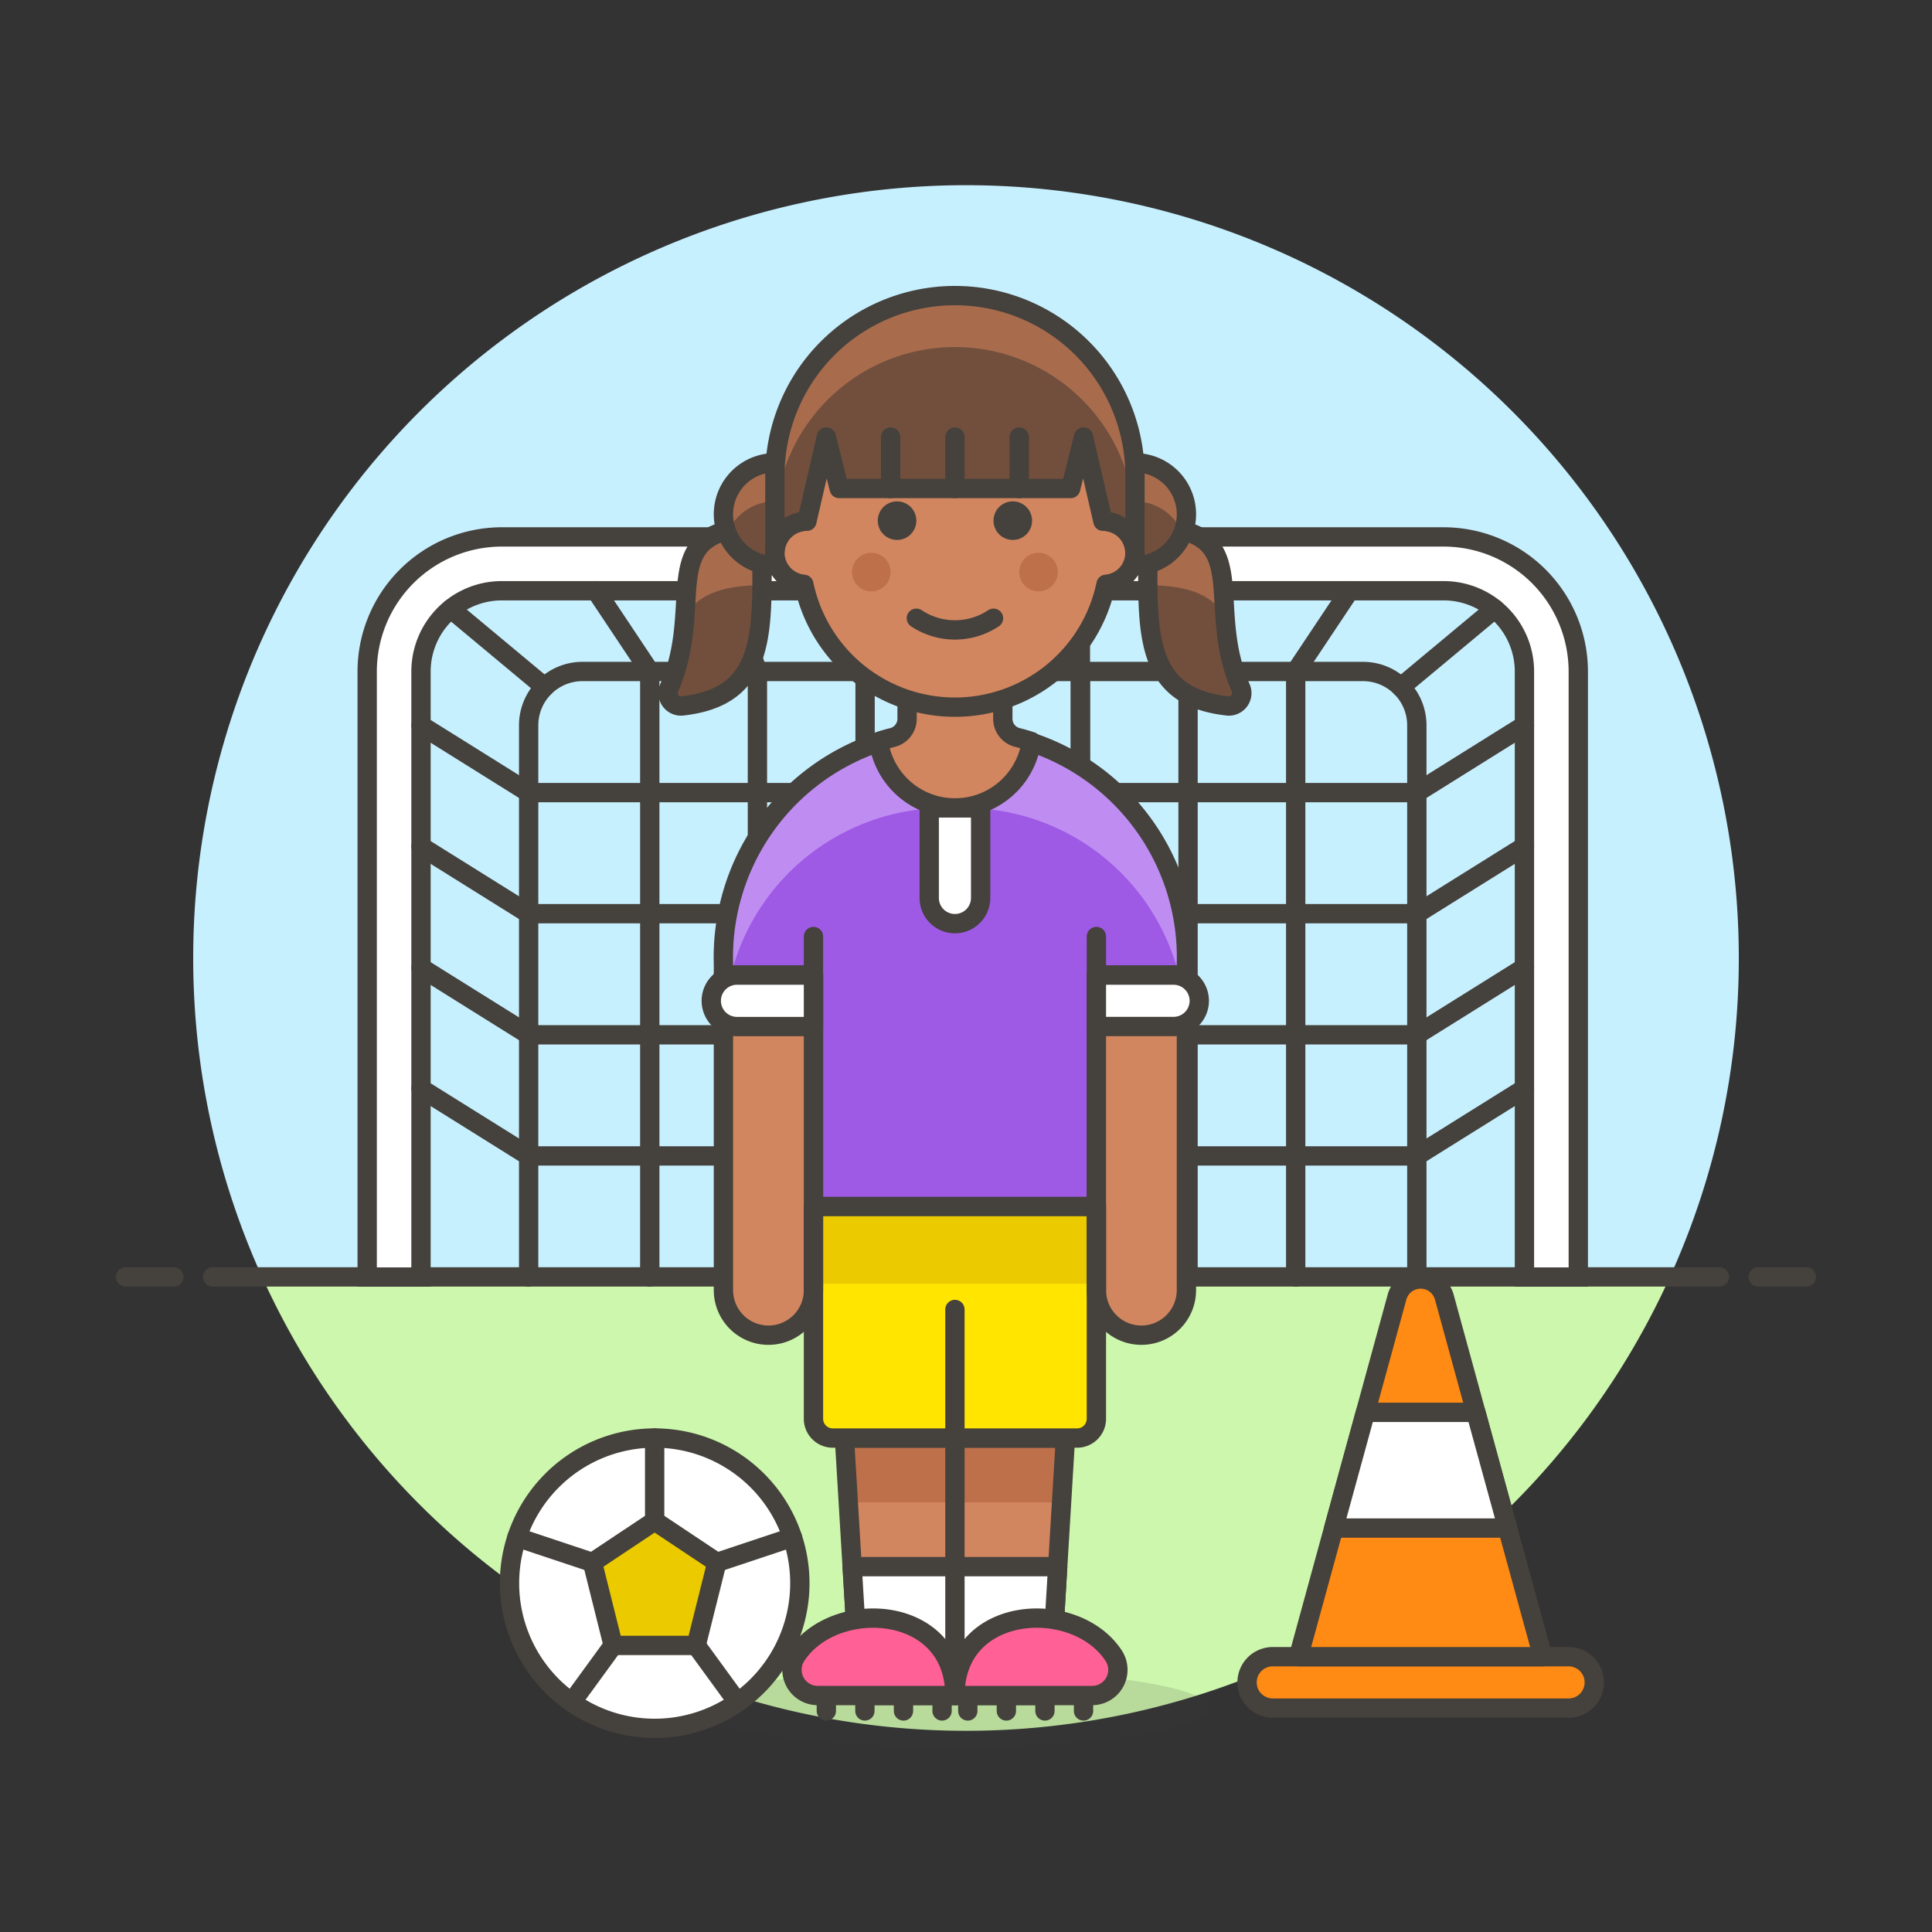<svg xmlns="http://www.w3.org/2000/svg" version="1.1" xmlns:xlink="http://www.w3.org/1999/xlink" xmlns:svgjs="http://svgjs.com/svgjs" viewBox="0 0 160 160" width="160" height="160"><rect x="0" y="0" width="160" height="160" fill="#333333" stroke="none"/><g transform="matrix(1.6,0,0,1.6,0,0)"><path d="M90,49.591a40,40,0,1,0-76.436,16.5H86.436A39.829,39.829,0,0,0,90,49.591Z" fill="#c7f0ff"></path><path d="M13.564,66.091a40,40,0,0,0,72.872,0Z" fill="#ccf7ad"></path><path d="M11 66.091L89 66.091" fill="none" stroke="#45413c" stroke-linecap="round" stroke-linejoin="round"></path><path d="M6.5 66.091L9 66.091" fill="none" stroke="#45413c" stroke-linecap="round" stroke-linejoin="round"></path><path d="M91 66.091L93.5 66.091" fill="none" stroke="#45413c" stroke-linecap="round" stroke-linejoin="round"></path><path d="M35.987 88.412 A13.313 1.997 0 1 0 62.613 88.412 A13.313 1.997 0 1 0 35.987 88.412 Z" fill="#45413c" opacity=".15"></path><path d="M44.776 30.577L44.776 66.099" fill="none" stroke="#45413c" stroke-linecap="round" stroke-linejoin="round"></path><path d="M55.921 30.577L55.921 66.099" fill="none" stroke="#45413c" stroke-linecap="round" stroke-linejoin="round"></path><path d="M27.363,66.1V37.542a2.786,2.786,0,0,1,2.786-2.786h40.4a2.786,2.786,0,0,1,2.786,2.786V66.1" fill="none" stroke="#45413c" stroke-linecap="round" stroke-linejoin="round"></path><path d="M61.493 66.099L61.493 34.756 62.886 30.577" fill="none" stroke="#45413c" stroke-linecap="round" stroke-linejoin="round"></path><path d="M21.791,34.756a4.183,4.183,0,0,1,4.179-4.179H74.726a4.183,4.183,0,0,1,4.179,4.179V66.1h2.787V34.756a6.974,6.974,0,0,0-6.966-6.965H25.97a6.974,6.974,0,0,0-6.965,6.965V66.1h2.786Z" fill="#ffffff" stroke="#45413c" stroke-miterlimit="10"></path><path d="M77.362 31.515L72.506 35.561" fill="none" stroke="#45413c" stroke-linecap="round" stroke-linejoin="round"></path><path d="M21.791 37.542L27.363 41.025 73.333 41.025 78.905 37.542" fill="none" stroke="#45413c" stroke-linecap="round" stroke-linejoin="round"></path><path d="M21.791 43.811L27.363 47.293 73.333 47.293 78.905 43.811" fill="none" stroke="#45413c" stroke-linecap="round" stroke-linejoin="round"></path><path d="M21.791 50.079L27.363 53.562 73.333 53.562 78.905 50.079" fill="none" stroke="#45413c" stroke-linecap="round" stroke-linejoin="round"></path><path d="M21.791 56.348L27.363 59.83 73.333 59.83 78.905 56.348" fill="none" stroke="#45413c" stroke-linecap="round" stroke-linejoin="round"></path><path d="M39.204 66.099L39.204 34.756 37.811 30.577" fill="none" stroke="#45413c" stroke-linecap="round" stroke-linejoin="round"></path><path d="M55.921 34.756L55.921 66.099" fill="none" stroke="#45413c" stroke-linecap="round" stroke-linejoin="round"></path><path d="M23.335 31.515L28.191 35.561" fill="none" stroke="#45413c" stroke-linecap="round" stroke-linejoin="round"></path><path d="M33.632 66.099L33.632 34.756 30.846 30.577" fill="none" stroke="#45413c" stroke-linecap="round" stroke-linejoin="round"></path><path d="M67.065 66.099L67.065 34.756 69.851 30.577" fill="none" stroke="#45413c" stroke-linecap="round" stroke-linejoin="round"></path><path d="M49.427,37.824A11.733,11.733,0,0,0,37.445,49.907v.564h4.66V62.453H56.749V50.471h4.659v-.564A11.733,11.733,0,0,0,49.427,37.824Z" fill="#9f5ae5"></path><path d="M49.427,37.824A11.733,11.733,0,0,0,37.445,49.907v.564h.388a11.424,11.424,0,0,1,11.594-8.639,11.425,11.425,0,0,1,11.594,8.639h.387v-.564A11.733,11.733,0,0,0,49.427,37.824Z" fill="#bf8df2"></path><path d="M49.427,37.824A11.733,11.733,0,0,0,37.445,49.907v.564h4.66V62.453H56.749V50.471h4.659v-.564A11.733,11.733,0,0,0,49.427,37.824Z" fill="none" stroke="#45413c" stroke-linecap="round" stroke-linejoin="round"></path><path d="M43.707 74.434L44.508 87.747 54.346 87.747 55.147 74.434 43.707 74.434z" fill="#d18660"></path><path d="M54.946 77.762L55.147 74.434 43.707 74.434 43.907 77.762 54.946 77.762z" fill="#bd704a"></path><path d="M43.707 74.434L44.508 87.747 54.346 87.747 55.147 74.434 43.707 74.434z" fill="none" stroke="#45413c" stroke-linecap="round" stroke-linejoin="round"></path><path d="M44.108 81.09L44.508 87.747 54.346 87.747 54.746 81.09 44.108 81.09z" fill="#ffffff" stroke="#45413c" stroke-linecap="round" stroke-linejoin="round"></path><path d="M52.663,38.173a1,1,0,0,1-.757-.972l0-2.445H46.951l0,2.447a1,1,0,0,1-.757.97q-.363.09-.719.208a3.994,3.994,0,0,0,7.91,0Q53.027,38.263,52.663,38.173Z" fill="#d18660" stroke="#45413c" stroke-linecap="round" stroke-linejoin="round"></path><path d="M42.771 87.758L42.771 88.559" fill="none" stroke="#45413c" stroke-linecap="round" stroke-linejoin="round"></path><path d="M44.767 87.758L44.767 88.559" fill="none" stroke="#45413c" stroke-linecap="round" stroke-linejoin="round"></path><path d="M46.764 87.758L46.764 88.559" fill="none" stroke="#45413c" stroke-linecap="round" stroke-linejoin="round"></path><path d="M48.761 87.758L48.761 88.559" fill="none" stroke="#45413c" stroke-linecap="round" stroke-linejoin="round"></path><path d="M41.21,85.7a1.331,1.331,0,0,0,1.114,2.06h7.1C49.427,83.034,43.188,82.678,41.21,85.7Z" fill="#ff6196" stroke="#45413c" stroke-linecap="round" stroke-linejoin="round"></path><path d="M56.083 87.758L56.083 88.559" fill="none" stroke="#45413c" stroke-linecap="round" stroke-linejoin="round"></path><path d="M54.086 87.758L54.086 88.559" fill="none" stroke="#45413c" stroke-linecap="round" stroke-linejoin="round"></path><path d="M52.089 87.758L52.089 88.559" fill="none" stroke="#45413c" stroke-linecap="round" stroke-linejoin="round"></path><path d="M50.093 87.758L50.093 88.559" fill="none" stroke="#45413c" stroke-linecap="round" stroke-linejoin="round"></path><path d="M57.644,85.7a1.331,1.331,0,0,1-1.115,2.06h-7.1C49.427,83.034,55.666,82.678,57.644,85.7Z" fill="#ff6196" stroke="#45413c" stroke-linecap="round" stroke-linejoin="round"></path><path d="M41.4,81.946a7.514,7.514,0,1,1-7.514-7.514A7.513,7.513,0,0,1,41.4,81.946Z" fill="#ffffff" stroke="#45413c" stroke-linecap="round" stroke-linejoin="round"></path><path d="M36.032 85.166L31.738 85.166 30.665 80.872 33.885 78.726 37.106 80.872 36.032 85.166z" fill="#ebcb00" stroke="#45413c" stroke-linecap="round" stroke-linejoin="round"></path><path d="M33.885 78.726L33.885 74.432" fill="none" stroke="#45413c" stroke-linecap="round" stroke-linejoin="round"></path><path d="M36.032 85.166L38.179 88.112" fill="none" stroke="#45413c" stroke-linecap="round" stroke-linejoin="round"></path><path d="M31.738 85.166L29.592 88.112" fill="none" stroke="#45413c" stroke-linecap="round" stroke-linejoin="round"></path><path d="M30.665 80.872L26.756 79.569" fill="none" stroke="#45413c" stroke-linecap="round" stroke-linejoin="round"></path><path d="M37.106 80.872L41.015 79.569" fill="none" stroke="#45413c" stroke-linecap="round" stroke-linejoin="round"></path><path d="M55.749,74.434H43.105a1,1,0,0,1-1-1V62.453H56.749V73.434A1,1,0,0,1,55.749,74.434Z" fill="#ffe500"></path><path d="M42.105 62.453H56.749V66.447H42.105z" fill="#ebcb00"></path><path d="M39.775,69.109h0a2.33,2.33,0,0,1-2.33-2.33V50.471h4.66V66.779A2.33,2.33,0,0,1,39.775,69.109Z" fill="#d18660" stroke="#45413c" stroke-linecap="round" stroke-linejoin="round"></path><path d="M59.079,69.109h0a2.33,2.33,0,0,1-2.33-2.33V50.471h4.659V66.779A2.33,2.33,0,0,1,59.079,69.109Z" fill="#d18660" stroke="#45413c" stroke-linecap="round" stroke-linejoin="round"></path><path d="M42.105,53.134H38.111a1.332,1.332,0,0,1,0-2.663h3.994Z" fill="#ffffff" stroke="#45413c" stroke-linecap="round" stroke-linejoin="round"></path><path d="M62.074,51.8a1.331,1.331,0,0,1-1.331,1.332H56.749V50.471h3.994A1.331,1.331,0,0,1,62.074,51.8Z" fill="#ffffff" stroke="#45413c" stroke-linecap="round" stroke-linejoin="round"></path><path d="M50.758,46.477a1.331,1.331,0,1,1-2.662,0V41.818h2.662Z" fill="#ffffff" stroke="#45413c" stroke-linecap="round" stroke-linejoin="round"></path><path d="M39.442,27.282c-5.751,0-2.842,3.844-4.811,8.328a.669.669,0,0,0,.681.929c3.779-.418,4.13-2.953,4.13-6.594Z" fill="#724f3d"></path><path d="M35.449,31.874c.633-.992,1.734-1.585,3.992-1.585,0-.114,0-.228,0-.344V27.282C35.4,27.282,35.636,29.184,35.449,31.874Z" fill="#a86c4d"></path><path d="M39.442,27.282c-5.751,0-2.842,3.844-4.811,8.328a.669.669,0,0,0,.681.929c3.779-.418,4.13-2.953,4.13-6.594Z" fill="none" stroke="#45413c" stroke-linecap="round" stroke-linejoin="round"></path><path d="M59.411,27.282c5.752,0,2.843,3.844,4.811,8.328a.668.668,0,0,1-.681.929c-3.778-.418-4.13-2.953-4.13-6.594Z" fill="#724f3d"></path><path d="M63.405,31.874c-.634-.992-1.734-1.585-3.992-1.585,0-.114,0-.228,0-.344V27.282C63.457,27.282,63.217,29.184,63.405,31.874Z" fill="#a86c4d"></path><path d="M59.411,27.282c5.752,0,2.843,3.844,4.811,8.328a.668.668,0,0,1-.681.929c-3.778-.418-4.13-2.953-4.13-6.594Z" fill="none" stroke="#45413c" stroke-linecap="round" stroke-linejoin="round"></path><path d="M37.445 26.616 A2.663 2.663 0 1 0 42.771 26.616 A2.663 2.663 0 1 0 37.445 26.616 Z" fill="#724f3d"></path><path d="M40.108,25.95a2.663,2.663,0,0,1,2.468,1.665,2.663,2.663,0,1,0-4.936,0A2.663,2.663,0,0,1,40.108,25.95Z" fill="#a86c4d"></path><path d="M37.445 26.616 A2.663 2.663 0 1 0 42.771 26.616 A2.663 2.663 0 1 0 37.445 26.616 Z" fill="none" stroke="#45413c" stroke-linecap="round" stroke-linejoin="round"></path><path d="M56.083 26.616 A2.663 2.663 0 1 0 61.409 26.616 A2.663 2.663 0 1 0 56.083 26.616 Z" fill="#724f3d"></path><path d="M58.746,25.95a2.663,2.663,0,0,1,2.468,1.665,2.663,2.663,0,1,0-4.936,0A2.662,2.662,0,0,1,58.746,25.95Z" fill="#a86c4d"></path><path d="M56.083 26.616 A2.663 2.663 0 1 0 61.409 26.616 A2.663 2.663 0 1 0 56.083 26.616 Z" fill="none" stroke="#45413c" stroke-linecap="round" stroke-linejoin="round"></path><path d="M40.108,28.613a1.641,1.641,0,0,1,1.331-1.6V25.95a7.988,7.988,0,0,1,15.976,0v1.066a1.631,1.631,0,0,1-.168,3.228,7.988,7.988,0,0,1-15.64,0A1.649,1.649,0,0,1,40.108,28.613Z" fill="#d18660" stroke="#45413c" stroke-linecap="round" stroke-linejoin="round"></path><path d="M52.756 29.611 A0.998 0.998 0 1 0 54.752 29.611 A0.998 0.998 0 1 0 52.756 29.611 Z" fill="#bd704a"></path><path d="M44.102 29.611 A0.998 0.998 0 1 0 46.098 29.611 A0.998 0.998 0 1 0 44.102 29.611 Z" fill="#bd704a"></path><path d="M51.424,32a3.6,3.6,0,0,1-3.994,0" fill="none" stroke="#45413c" stroke-linecap="round" stroke-linejoin="round"></path><path d="M49.427,15.3a9.319,9.319,0,0,0-9.319,9.319v3.994a1.658,1.658,0,0,1,1.658-1.634l1.005-4.357.665,2.663H55.418l.665-2.663,1.005,4.357a1.658,1.658,0,0,1,1.658,1.634V24.619A9.319,9.319,0,0,0,49.427,15.3Z" fill="#724f3d"></path><path d="M49.427,15.3a9.319,9.319,0,0,0-9.319,9.319v2.663a9.319,9.319,0,0,1,18.638,0V24.619A9.319,9.319,0,0,0,49.427,15.3Z" fill="#a86c4d"></path><path d="M49.427,15.3a9.319,9.319,0,0,0-9.319,9.319v3.994a1.658,1.658,0,0,1,1.658-1.634l1.005-4.357.665,2.663H55.418l.665-2.663,1.005,4.357a1.658,1.658,0,0,1,1.658,1.634V24.619A9.319,9.319,0,0,0,49.427,15.3Z" fill="none" stroke="#45413c" stroke-linecap="round" stroke-linejoin="round"></path><path d="M46.099 22.622L46.099 25.285" fill="none" stroke="#45413c" stroke-linecap="round" stroke-linejoin="round"></path><path d="M52.755 22.622L52.755 25.285" fill="none" stroke="#45413c" stroke-linecap="round" stroke-linejoin="round"></path><path d="M49.427 22.622L49.427 25.285" fill="none" stroke="#45413c" stroke-linecap="round" stroke-linejoin="round"></path><path d="M45.434 26.949 A0.998 0.998 0 1 0 47.430 26.949 A0.998 0.998 0 1 0 45.434 26.949 Z" fill="#45413c"></path><path d="M51.424 26.949 A0.998 0.998 0 1 0 53.420 26.949 A0.998 0.998 0 1 0 51.424 26.949 Z" fill="#45413c"></path><path d="M55.749,74.434H43.105a1,1,0,0,1-1-1V62.453H56.749V73.434A1,1,0,0,1,55.749,74.434Z" fill="none" stroke="#45413c" stroke-linecap="round" stroke-linejoin="round"></path><path d="M49.427 87.747L49.427 67.778" fill="none" stroke="#45413c" stroke-linecap="round" stroke-linejoin="round"></path><path d="M82.52,87.081a1.331,1.331,0,0,1-1.331,1.331H65.879a1.331,1.331,0,0,1,0-2.662h15.31A1.331,1.331,0,0,1,82.52,87.081Z" fill="#ff8a14" stroke="#45413c" stroke-linecap="round" stroke-linejoin="round"></path><path d="M74.756,67.135l5.1,18.615H67.21l5.1-18.615A1.268,1.268,0,0,1,74.756,67.135Z" fill="#ff8a14" stroke="#45413c" stroke-linecap="round" stroke-linejoin="round"></path><path d="M69.034 79.093L78.034 79.093 76.391 73.103 70.676 73.103 69.034 79.093z" fill="#ffffff" stroke="#45413c" stroke-linecap="round" stroke-linejoin="round"></path><path d="M42.105 50.471L42.105 48.474" fill="none" stroke="#45413c" stroke-linecap="round" stroke-linejoin="round"></path><path d="M56.749 50.471L56.749 48.474" fill="none" stroke="#45413c" stroke-linecap="round" stroke-linejoin="round"></path></g></svg>